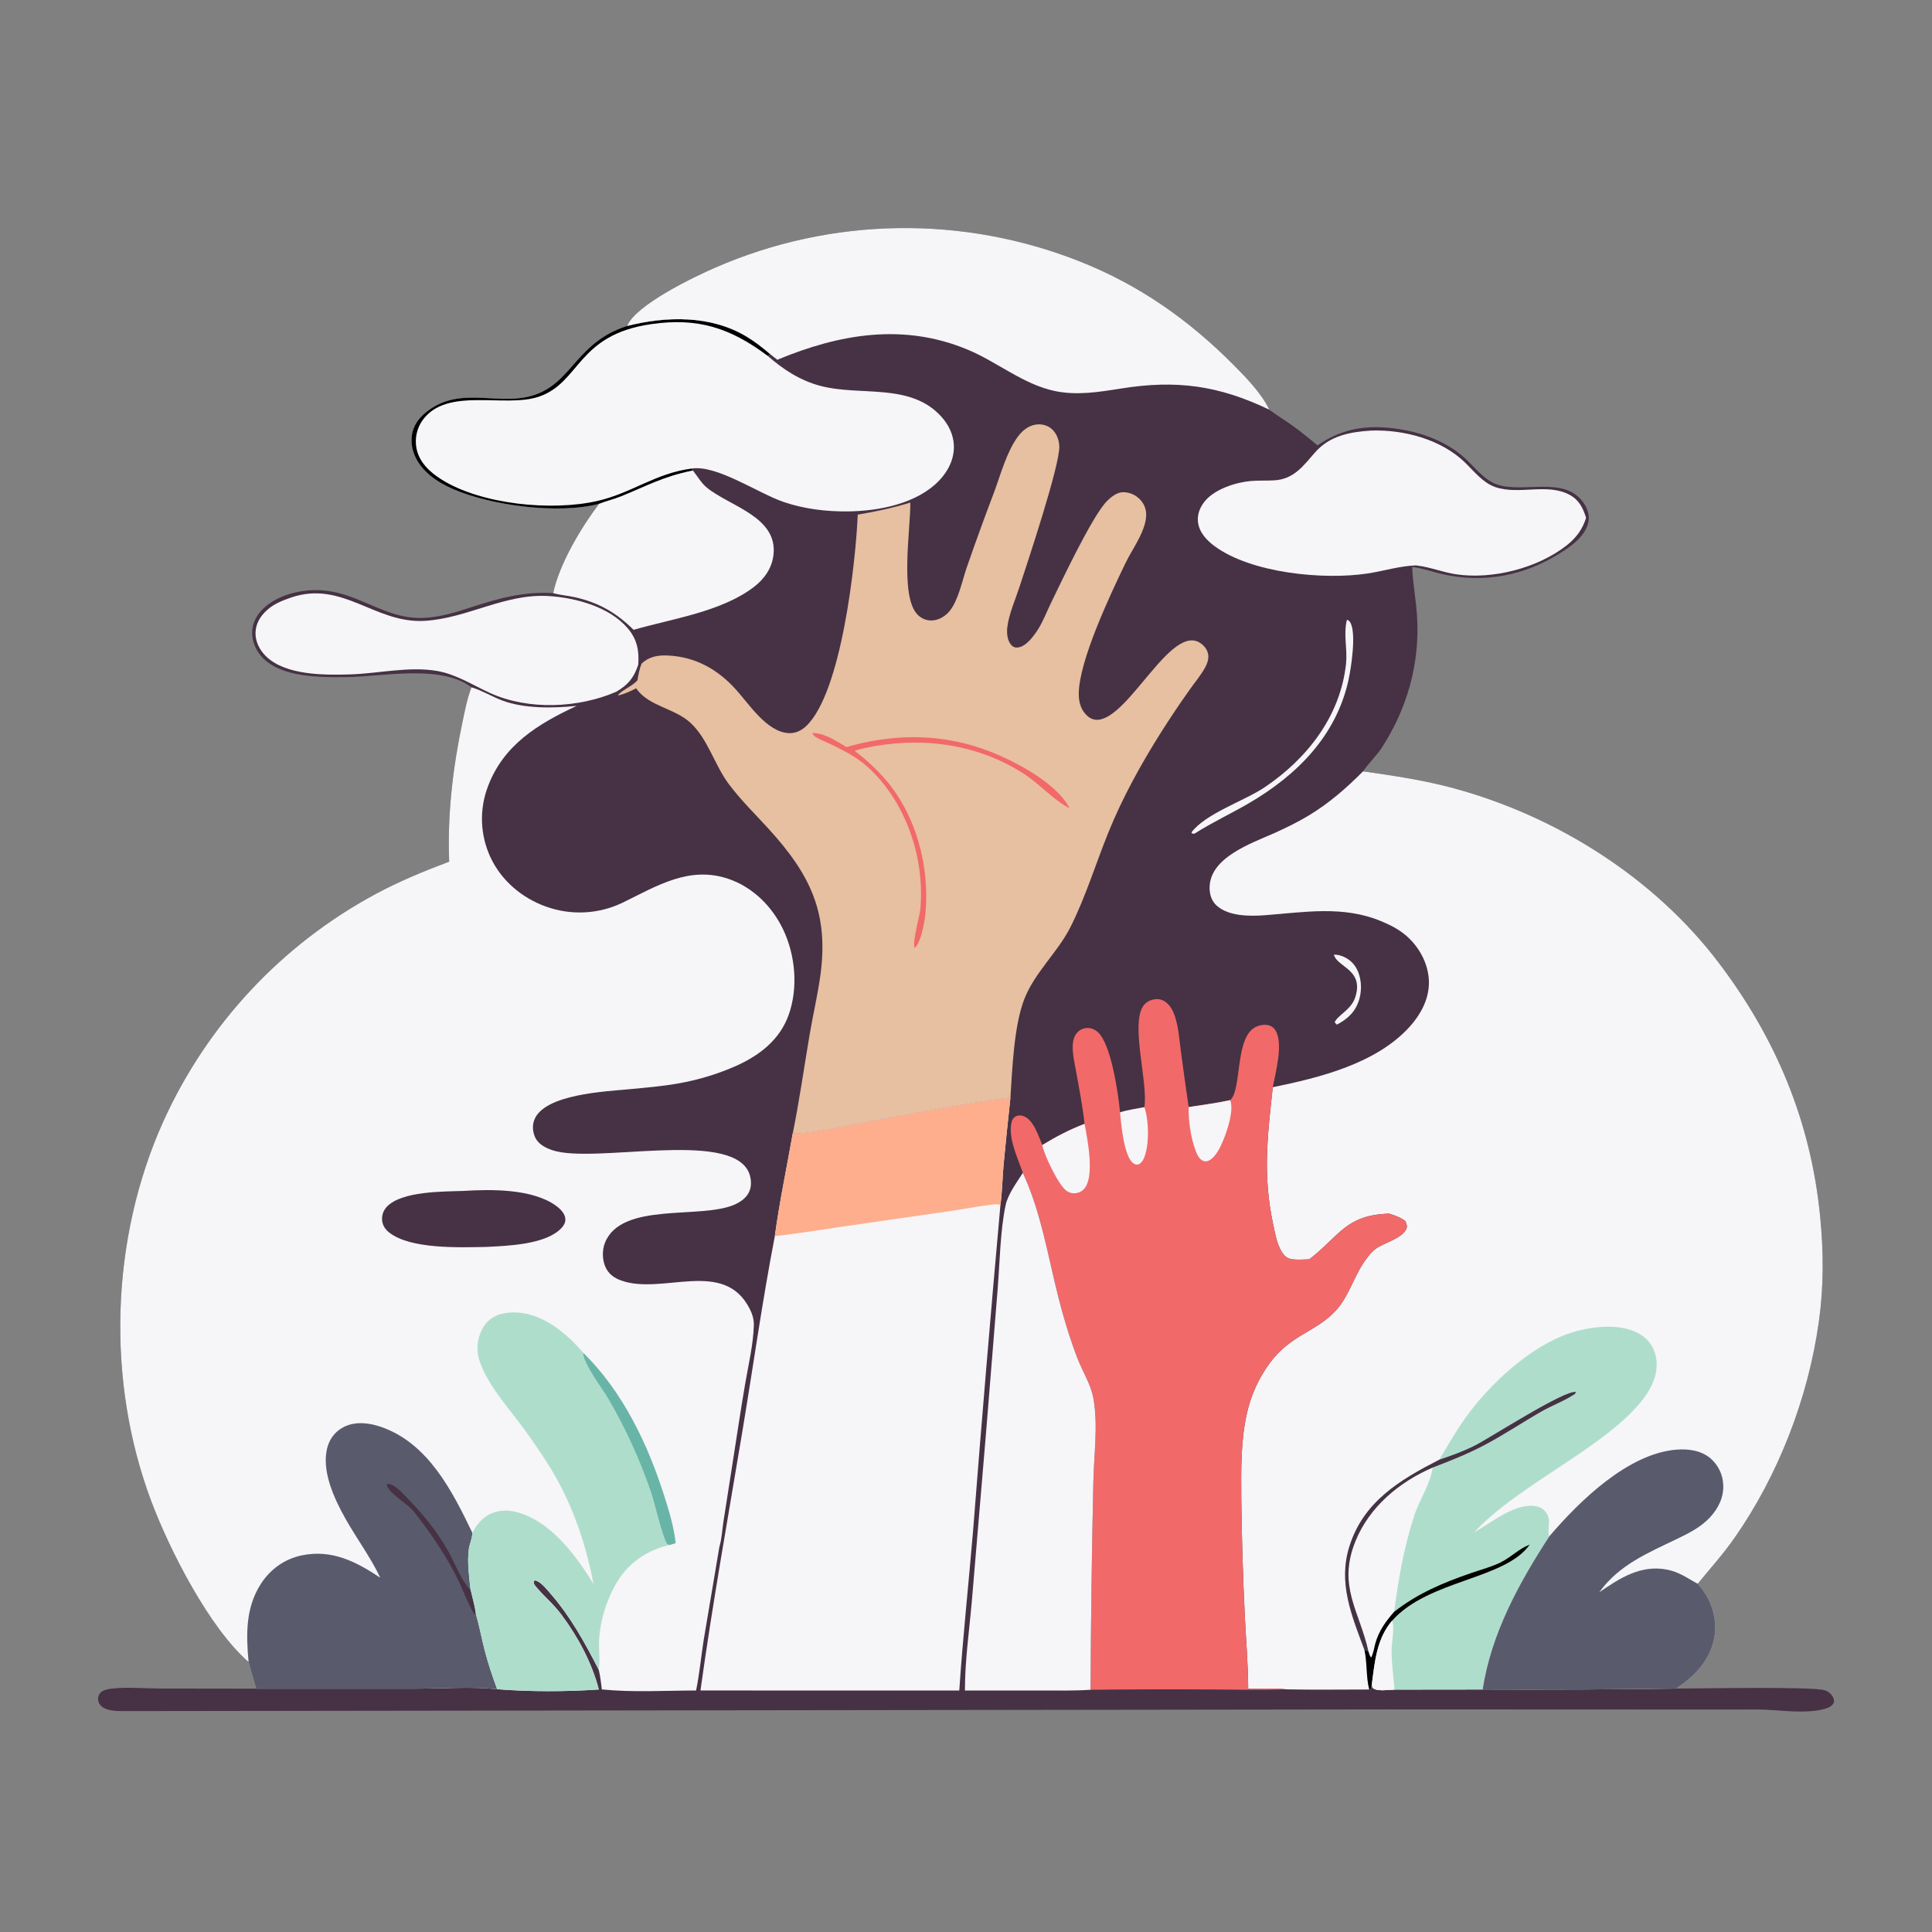 <?xml version="1.0" encoding="utf-8" ?>
<svg xmlns="http://www.w3.org/2000/svg" xmlns:xlink="http://www.w3.org/1999/xlink" width="1024" height="1024">
	<rect width="100%" height="100%" fill="#808080" stroke="none"/>
	<path fill="#463244" d="M332.418 172.757C336.799 161.679 367.698 146.785 379.11 141.844C440.624 115.009 510.313 113.881 572.664 138.709C603.984 151.144 630.305 169.694 653.989 193.588C660.743 200.401 668.596 208.46 672.763 217.147C676.456 219.973 680.462 222.35 684.263 225.026C689.139 228.459 693.709 232.222 698.273 236.053C712.655 226.132 726.99 224.789 744.045 227.872C756.072 230.046 768.276 235.051 777.235 243.576C782.098 248.203 786.789 254.377 793.276 256.708C807.24 261.724 829.047 251.906 839.225 266.385C841.419 269.505 842.693 273.28 841.812 277.079C839.916 285.258 830.449 291.151 823.691 295.092C804.476 306.295 782.638 309.265 761.212 303.494C757.016 302.364 752.801 300.989 748.468 300.522C748.846 309.377 750.553 318.13 751.09 326.992C752.58 351.582 745.875 375.404 732.558 396.036C729.586 400.642 725.496 404.36 722.43 408.837C738.532 411.088 755.044 413.576 770.753 417.855C825.014 432.633 876.638 465.107 910.811 510.093C941.304 550.235 959.754 594.355 964.701 644.572C966.579 663.638 966.679 681.697 964.016 700.689C958.37 740.963 942.631 781.823 919.289 815.178C913.305 823.729 906.407 831.382 899.817 839.448C906.004 846.199 909.523 854.938 909.054 864.143C908.548 874.088 903.385 882.581 896.089 889.086C893.699 891.217 891.046 893.142 888.43 894.989C899.196 894.993 961.289 893.776 967.252 895.911C969.414 896.686 970.949 898.072 971.812 900.219C972.167 901.099 972.2 902.043 971.716 902.871C970.598 904.784 968.142 905.521 966.109 905.999C956.647 908.223 945.879 906.652 936.268 906.201C931.605 905.982 926.925 906.06 922.259 906.1L735.372 906.021L67.794 906.921C63.573 906.886 58.005 907.253 54.373 904.827C53.027 903.928 52.267 902.748 52.017 901.131C51.805 899.758 52.185 898.447 53.056 897.374C54.31 895.827 56.932 895.291 58.785 895.058C67.132 894.01 76.363 894.922 84.781 894.964L135.832 895.035C134.279 890.394 133.111 885.607 131.76 880.901C110.975 862.887 90.096 821.9 80.345 796.123C56.184 732.254 58.504 656.584 86.552 594.389C109.863 542.86 149.504 500.449 199.344 473.717C211.855 467.005 224.804 461.688 238.069 456.686C237.08 431.997 239.978 407.07 245.072 382.938C246.377 376.754 247.591 370.209 249.887 364.307C233.525 351.914 202.788 358.698 183.371 358.877C169.792 359.002 149.506 359.157 139.243 348.667C135.684 345.029 133.424 339.832 133.656 334.706C133.887 329.609 136.45 325.324 140.184 321.968C144.823 317.799 150.864 315.227 156.911 313.917C185.458 307.734 199.838 328.525 224.509 327.496C233.527 327.12 242.095 324.343 250.608 321.576C264.922 316.921 277.959 313.431 293.191 314.368C296.507 298.778 308.032 279.569 317.497 267.055C295.722 272.736 260.239 267.954 240.05 259.183C231.486 255.462 222.772 249.55 219.398 240.429C217.617 235.617 217.568 230.154 219.909 225.522C221.308 222.753 223.347 220.508 225.734 218.555C244.283 203.379 265.605 216.465 285.047 208.666C303.654 201.203 306.268 181.12 332.418 172.757Z"/>
	<path fill="#F6F5F8" d="M249.887 364.307C250.055 364.351 250.225 364.389 250.39 364.441C255.571 366.063 260.809 369.221 265.959 371.187C277.763 375.692 293.261 375.421 305.686 374.127C285.297 383.579 266.775 394.822 258.555 417C253.936 429.232 254.487 442.817 260.082 454.635C265.857 466.851 276.833 476.09 289.503 480.548C302.791 485.312 317.437 484.527 330.14 478.37C348.146 469.568 365.418 458.712 386.199 465.859C399.06 470.282 409.155 480.344 414.996 492.464C421.603 506.171 423.167 523.606 417.966 538.023C413.258 551.073 402.844 559.146 390.572 564.763C380.558 569.231 370.026 572.433 359.22 574.295C350.851 575.776 342.068 576.492 333.609 577.302C320.972 578.513 288.657 579.871 283.233 593.438C282.062 596.367 282.297 599.78 283.558 602.643C285.216 606.406 289.046 608.377 292.752 609.622C314.753 617.011 386.019 598.839 396.688 620.957C398.083 623.85 398.506 627.826 397.403 630.88C396.044 634.644 392.647 637.041 389.1 638.562C371.042 646.307 329.478 636.908 320.679 658.601C319.084 662.535 319.174 667.581 320.867 671.473C322.466 675.15 325.452 677.316 329.142 678.657C351.072 686.627 383.607 666.767 397.311 693.599C398.735 696.389 399.65 699.328 399.555 702.483C399.244 712.738 396.653 723.473 394.929 733.575C392.543 747.567 390.455 761.618 388.261 775.642L383.438 806.497C382.772 810.752 382.546 815.821 381.283 819.87L372.998 869.047C371.59 877.947 370.758 887.198 368.94 895.997C352.518 896.034 335.305 897.086 318.991 895.425C318.531 891.942 318.203 888.366 317.327 884.961C309.825 870.415 302.434 856.864 291.589 844.44C289.798 842.388 286.84 838.655 284.216 837.823C284.007 837.757 283.792 837.71 283.58 837.654L282.838 838.168C282.873 839.203 283.143 839.842 283.801 840.651C288.242 846.119 292.969 849.608 297.785 856.104C306.499 867.862 313.673 881.263 317.4 895.475C300.04 896.647 280.892 896.72 263.512 895.315C249.446 893.85 234.916 895.016 220.781 895.026L135.832 895.035C134.279 890.394 133.111 885.607 131.76 880.901C110.975 862.887 90.096 821.9 80.345 796.123C56.184 732.254 58.504 656.584 86.552 594.389C109.863 542.86 149.504 500.449 199.344 473.717C211.855 467.005 224.804 461.688 238.069 456.686C237.08 431.997 239.978 407.07 245.072 382.938C246.377 376.754 247.591 370.209 249.887 364.307Z"/>
	<path fill="#595B6D" d="M201.569 836.244C196.42 825.381 189.169 815.656 183.261 805.218C177.231 794.566 169.899 779.087 173.692 766.547C175.081 761.953 178.178 758.264 182.512 756.18C188.726 753.193 195.949 754.171 202.234 756.381C227.037 765.104 239.706 790.301 250.358 812.42C250.341 812.683 250.326 812.947 250.306 813.209C250.094 815.912 248.816 818.503 248.472 821.219C247.587 828.199 248.648 835.811 249.428 842.76C250.385 846.895 251.67 851.178 252.209 855.38C254.062 861.774 255.261 868.33 256.916 874.775C258.701 881.725 261.041 888.582 263.512 895.315C249.446 893.85 234.916 895.016 220.781 895.026L135.832 895.035C134.279 890.394 133.111 885.607 131.76 880.901C130.405 866.364 130.098 852.03 138.367 839.326C143.383 831.621 150.974 826.215 160.013 824.361C175.898 821.101 188.738 827.668 201.569 836.244Z"/>
	<path fill="#463244" d="M252.209 855.38L251.974 855.543L251.208 855.301C247.637 849.316 245.353 842.47 242.22 836.228C235.943 823.717 227.808 811.847 219.115 800.907C216.13 797.149 205.577 791.152 204.97 786.924L205.583 786.397C209.437 786.862 212.806 790.906 215.407 793.54C224.089 802.329 231.431 811.366 237.574 822.158C241.268 828.648 244.002 836.908 249.088 842.403C249.2 842.523 249.315 842.641 249.428 842.76C250.385 846.895 251.67 851.178 252.209 855.38Z"/>
	<path fill="#AFDDCC" d="M314.595 839.555C311.005 820.912 305.177 802.68 296.211 785.879C291.007 776.127 284.561 766.907 278.149 757.926C270.317 746.958 252.786 728.194 253.054 714.284C253.151 709.255 255.154 703.526 258.898 700.058C262.982 696.275 268.934 695.303 274.313 695.67C288.413 696.631 300.329 706.75 309.119 716.983C308.59 721.94 319.548 736.524 322.346 741.304C331.636 757.208 339.294 774.012 345.201 791.458C346.967 796.793 351.288 815.405 353.634 818.387L354.874 818.883C343.649 821.387 333.802 827.8 327.632 837.574C321.636 847.07 317.592 860.026 317.471 871.28C317.424 875.585 318.114 880.771 317.327 884.961C309.825 870.415 302.434 856.864 291.589 844.44C289.798 842.388 286.84 838.655 284.216 837.823C284.007 837.757 283.792 837.71 283.58 837.654L282.838 838.168C282.873 839.203 283.143 839.842 283.801 840.651C288.242 846.119 292.969 849.608 297.785 856.104C306.499 867.862 313.673 881.263 317.4 895.475C300.04 896.647 280.892 896.72 263.512 895.315C261.041 888.582 258.701 881.725 256.916 874.775C255.261 868.33 254.062 861.774 252.209 855.38C251.67 851.178 250.385 846.895 249.428 842.76C248.648 835.811 247.587 828.199 248.472 821.219C248.816 818.503 250.094 815.912 250.306 813.209C250.326 812.947 250.341 812.683 250.358 812.42C252.354 808.654 254.605 805.629 258.267 803.309C262.839 800.414 268.425 800.082 273.58 801.381C291.731 805.954 305.342 824.489 314.595 839.555Z"/>
	<path fill="#68B5A7" d="M309.119 716.983C329.953 737.454 343.164 764.956 351.952 792.481C354.586 800.729 357.188 809.289 358.134 817.914L354.874 818.883L353.634 818.387C351.288 815.405 346.967 796.793 345.201 791.458C339.294 774.012 331.636 757.208 322.346 741.304C319.548 736.524 308.59 721.94 309.119 716.983Z"/>
	<path fill="#463244" d="M245.504 631.223C260.307 630.285 282.223 630.017 294.709 639.085C296.961 640.72 299.512 643.183 299.653 646.159C299.731 647.819 299.003 649.276 297.941 650.493C289.833 659.793 268.684 660.318 257.433 660.902C243.356 661.16 217.362 662.145 206.192 653.18C204.083 651.488 202.662 649.282 202.505 646.538C202.35 643.825 203.308 641.347 205.21 639.417C213.2 631.315 234.773 631.588 245.504 631.223Z"/>
	<path fill="#F6F5F8" d="M722.43 408.837C738.532 411.088 755.044 413.576 770.753 417.855C825.014 432.633 876.638 465.107 910.811 510.093C941.304 550.235 959.754 594.355 964.701 644.572C966.579 663.638 966.679 681.697 964.016 700.689C958.37 740.963 942.631 781.823 919.289 815.178C913.305 823.729 906.407 831.382 899.817 839.448C906.004 846.199 909.523 854.938 909.054 864.143C908.548 874.088 903.385 882.581 896.089 889.086C893.699 891.217 891.046 893.142 888.43 894.989C854.24 895.462 820.046 895.622 785.854 895.47L739.098 895.526C736.272 895.594 730.143 896.569 727.83 894.832C727.186 894.348 727.253 893.236 727.124 892.488C726.985 893.431 726.821 894.294 726.535 895.204L725.73 895.476C711.045 895.447 696.31 895.722 681.631 895.381C675.05 894.671 668.182 895.091 661.569 895.14C661.522 882.261 660.406 869.33 659.772 856.464C658.771 835.849 658.151 815.218 657.911 794.58C657.822 779.421 657.522 764.057 660.864 749.174C662.99 739.528 667.109 730.434 672.956 722.474C684.338 707.167 697.322 706.12 707.93 694.695C714.638 687.469 717.28 677.437 722.703 669.324C724.448 666.713 726.545 663.808 729.072 661.926C733.304 658.773 743.91 656.172 745.513 650.965C745.932 649.604 745.363 648.437 744.866 647.205C742.244 645.235 739.388 644.203 736.293 643.266C713.379 643.939 710.111 654.854 694.271 667.216C694.159 667.304 694.045 667.389 693.931 667.476C691.155 667.552 688.243 667.787 685.478 667.516C683.236 667.296 681.703 666.615 680.285 664.834C677 660.706 675.991 654.508 674.902 649.456C669.186 622.927 671.748 602.596 674.599 576.25C699.533 571.153 729.616 563.699 747.235 544.084C753.409 537.212 757.941 528.51 757.301 519.031C756.697 510.066 751.946 501.588 745.167 495.807C741.201 492.425 736.65 490.143 731.86 488.172C711.668 479.861 691.312 483.522 670.306 485.092C662.367 485.685 651.1 485.687 644.834 479.96C642.192 477.545 641.141 474.242 641.112 470.721C640.974 454.444 663.419 446.946 675.381 441.573C681.602 438.779 687.868 435.73 693.71 432.205C704.318 425.803 713.737 417.617 722.43 408.837Z"/>
	<path fill="#AFDDCC" d="M762.824 773.678C767.954 765.182 772.888 756.418 778.908 748.517C792.448 730.746 814.715 710.581 836.868 705.201C847.004 702.739 860.083 701.584 869.4 707.286C873.731 709.936 876.475 713.824 877.578 718.773C879.122 725.703 876.846 732.681 873.045 738.462C855.453 765.22 805.352 785.969 781.383 812.163L781.844 811.908C790.661 806.948 803.683 795.84 814.825 798.514C817.125 799.066 818.907 800.54 820.034 802.605C822.242 806.649 819.815 810.69 821.132 814.339C805.09 839.015 790.308 865.934 785.854 895.47L739.098 895.526C736.272 895.594 730.143 896.569 727.83 894.832C727.186 894.348 727.253 893.236 727.124 892.488C726.985 893.431 726.821 894.294 726.535 895.204L725.73 895.476C723.956 888.692 724.718 881.404 723.176 874.474C716.44 856.381 709.102 839.024 715.195 819.658C722.694 795.821 741.867 784.475 762.824 773.678Z"/>
	<path fill="#F6F5F8" d="M725.286 875.263C720.512 853.752 708.791 840.823 718.358 816.979C725.67 798.757 741.639 785.439 759.317 777.835C758.197 786.502 752.305 794.929 749.594 803.285C744.096 820.235 741.221 836.694 738.928 854.291C734.529 859.298 730.887 864.313 729.029 870.811C728.329 873.261 727.979 876.364 726.706 878.56C725.918 877.553 725.648 876.463 725.286 875.263Z"/>
	<path fill="#463244" d="M762.824 773.678C769.353 771.495 775.731 769.21 781.881 766.072C790.109 761.873 829.536 736.416 835.251 737.8C834.959 738.972 834.249 739.134 833.238 739.764C828.118 742.951 822.207 745.132 816.939 748.152C806.839 753.941 797.12 760.461 786.822 765.907C777.93 770.609 768.707 774.265 759.317 777.835C741.639 785.439 725.67 798.757 718.358 816.979C708.791 840.823 720.512 853.752 725.286 875.263L723.176 874.474C716.44 856.381 709.102 839.024 715.195 819.658C722.694 795.821 741.867 784.475 762.824 773.678Z"/>
	<path d="M738.928 854.291C751.427 844.5 764.657 838.97 779.506 833.821C784.558 832.07 790.113 830.597 794.939 828.315C800.614 825.631 804.842 820.942 810.793 818.662C797.737 837.277 757.236 837.199 737.795 859.041C729.674 868.632 728.697 880.502 727.124 892.488C726.985 893.431 726.821 894.294 726.535 895.204L725.73 895.476C723.956 888.692 724.718 881.404 723.176 874.474L725.286 875.263C725.648 876.463 725.918 877.553 726.706 878.56C727.979 876.364 728.329 873.261 729.029 870.811C730.887 864.313 734.529 859.298 738.928 854.291Z"/>
	<path fill="#F6F5F8" d="M737.795 859.041C739.355 861.924 737.694 870.424 737.597 874.084C737.405 881.282 738.677 888.369 739.098 895.526C736.272 895.594 730.143 896.569 727.83 894.832C727.186 894.348 727.253 893.236 727.124 892.488C728.697 880.502 729.674 868.632 737.795 859.041Z"/>
	<path fill="#595B6D" d="M821.132 814.339C837.191 795.5 862.916 770.406 888.533 768.341C894.86 767.832 901.644 768.745 906.63 772.989C910.649 776.477 913.074 781.452 913.346 786.766C913.737 793.498 910.773 799.476 906.277 804.291C901.525 809.379 895.373 812.508 889.186 815.496C873.547 823.049 858.14 829.315 847.663 843.93C858.511 836.451 869.499 829.326 883.303 831.875C889.904 833.095 894.117 836.356 899.817 839.448C906.004 846.199 909.523 854.938 909.054 864.143C908.548 874.088 903.385 882.581 896.089 889.086C893.699 891.217 891.046 893.142 888.43 894.989C854.24 895.462 820.046 895.622 785.854 895.47C790.308 865.934 805.09 839.015 821.132 814.339Z"/>
	<path fill="#F26969" d="M606.548 586.832C608.548 573.542 599.174 543.239 605.911 533.243C607.28 531.212 609.473 530.063 611.861 529.654C614.008 529.283 616.212 529.835 617.931 531.175C620.275 532.971 621.741 535.743 622.673 538.491C624.698 544.459 625.075 551.198 625.922 557.434C627.219 567.222 628.586 577.002 630.021 586.771C637.382 585.63 644.718 584.684 652.005 583.101C658.028 577.995 654.726 552.548 663.967 545.317C666.006 543.721 668.98 542.911 671.55 543.249C673.373 543.489 674.93 544.431 675.935 545.978C680.447 552.92 675.978 568.749 674.599 576.25C671.748 602.596 669.186 622.927 674.902 649.456C675.991 654.508 677 660.706 680.285 664.834C681.703 666.615 683.236 667.296 685.478 667.516C688.243 667.787 691.155 667.552 693.931 667.476C694.045 667.389 694.159 667.304 694.271 667.216C710.111 654.854 713.379 643.939 736.293 643.266C739.388 644.203 742.244 645.235 744.866 647.205C745.363 648.437 745.932 649.604 745.513 650.965C743.91 656.172 733.304 658.773 729.072 661.926C726.545 663.808 724.448 666.713 722.703 669.324C717.28 677.437 714.638 687.469 707.93 694.695C697.322 706.12 684.338 707.167 672.956 722.474C667.109 730.434 662.99 739.528 660.864 749.174C657.522 764.057 657.822 779.421 657.911 794.58C658.151 815.218 658.771 835.849 659.772 856.464C660.406 869.33 661.522 882.261 661.569 895.14C668.182 895.091 675.05 894.671 681.631 895.381C668.631 895.872 655.492 895.497 642.477 895.454C620.994 895.314 599.51 895.37 578.028 895.622C578.185 859.182 578.671 822.744 579.484 786.313C579.692 771.52 582.166 755.563 579.488 740.992C578.144 733.676 573.88 727.143 571.204 720.265C567.17 709.898 563.918 699.106 561.16 688.332C555.521 666.304 551.788 642.3 542.121 621.648C539.452 613.745 534.301 603.511 536.103 595.032C536.37 593.771 537.016 592.445 538.178 591.809C539.59 591.036 541.101 591.05 542.583 591.61C547.864 593.606 550.381 602.102 552.444 606.89C559.66 602.477 566.925 598.675 574.848 595.666C573.741 585.853 571.856 576.208 570.087 566.5C569.117 561.181 566.985 552.513 570.489 547.837C571.685 546.228 573.484 545.175 575.473 544.921C577.716 544.627 579.952 545.419 581.669 546.857C588.963 552.966 592.759 580.018 593.645 589.569C597.759 588.274 602.304 587.678 606.548 586.832Z"/>
	<path fill="#F6F5F8" d="M574.848 595.666C576.408 603.946 579.97 621.989 575.32 629.17C574.191 630.913 572.538 632.019 570.484 632.351C568.437 632.682 566.699 632.221 565.053 630.977C560.896 627.835 553.237 611.887 552.444 606.89C559.66 602.477 566.925 598.675 574.848 595.666Z"/>
	<path fill="#F6F5F8" d="M652.005 583.101C654.16 588.185 650.48 599.172 648.463 604.084C646.926 607.827 644.437 613.343 640.648 615.16C639.678 615.625 638.675 615.664 637.693 615.274C635.616 614.448 634.555 612.065 633.799 610.12C631.176 603.379 629.799 593.961 630.021 586.771C637.382 585.63 644.718 584.684 652.005 583.101Z"/>
	<path fill="#F6F5F8" d="M606.548 586.832C608.961 593.722 609.271 607.202 606.298 613.889C605.646 615.355 604.948 616.274 603.585 617.156C602.205 617.302 601.849 617.373 600.648 616.52C595.658 612.977 594.156 595.303 593.645 589.569C597.759 588.274 602.304 587.678 606.548 586.832Z"/>
	<path fill="#F6F5F8" d="M332.418 172.757C353.233 167.501 376.663 166.979 395.653 178.372C400.2 181.101 404.344 184.366 408.36 187.815L406.755 188.509C415.048 195.774 423.868 201.564 434.619 204.465C455.96 210.225 482.793 202.529 499.194 221.134C502.868 225.302 505.307 230.352 505.565 235.964C505.893 243.075 502.615 249.655 497.788 254.689C485.922 267.064 465.713 270.887 449.281 271.057C437.858 271.175 426.241 269.759 415.397 266.077C401.828 261.469 379.885 246.199 366.562 248.354L367.248 249.393C351.084 252.742 343.871 257.14 329.326 263.032C325.433 264.609 321.389 265.573 317.497 267.055C295.722 272.736 260.239 267.954 240.05 259.183C231.486 255.462 222.772 249.55 219.398 240.429C217.617 235.617 217.568 230.154 219.909 225.522C221.308 222.753 223.347 220.508 225.734 218.555C244.283 203.379 265.605 216.465 285.047 208.666C303.654 201.203 306.268 181.12 332.418 172.757Z"/>
	<path d="M332.418 172.757C353.233 167.501 376.663 166.979 395.653 178.372C400.2 181.101 404.344 184.366 408.36 187.815L406.755 188.509C387.068 173.821 369.97 168.221 345.202 171.788C305.768 177.468 307.722 202.576 285.789 210.189C267.643 216.487 236.852 204.729 223.923 222.783C220.894 227.1 219.746 232.462 220.742 237.642C222.229 245.096 227.786 250.205 233.926 254.094C255.041 267.472 292.766 271.076 316.833 265.467C335.088 261.213 347.485 250.818 366.562 248.354L367.248 249.393C351.084 252.742 343.871 257.14 329.326 263.032C325.433 264.609 321.389 265.573 317.497 267.055C295.722 272.736 260.239 267.954 240.05 259.183C231.486 255.462 222.772 249.55 219.398 240.429C217.617 235.617 217.568 230.154 219.909 225.522C221.308 222.753 223.347 220.508 225.734 218.555C244.283 203.379 265.605 216.465 285.047 208.666C303.654 201.203 306.268 181.12 332.418 172.757Z"/>
	<path fill="#F6F5F8" d="M332.418 172.757C336.799 161.679 367.698 146.785 379.11 141.844C440.624 115.009 510.313 113.881 572.664 138.709C603.984 151.144 630.305 169.694 653.989 193.588C660.743 200.401 668.596 208.46 672.763 217.147C645.906 204.277 623.634 201.23 594.177 205.919C582.445 207.787 570.827 209.719 559.006 207.232C542.409 203.739 528.558 191.873 513.028 185.379C478.812 171.071 445.054 176.959 411.987 190.683L408.36 187.815C404.344 184.366 400.2 181.101 395.653 178.372C376.663 166.979 353.233 167.501 332.418 172.757Z"/>
	<path fill="#F6F5F8" d="M542.121 621.648C551.788 642.3 555.521 666.304 561.16 688.332C563.918 699.106 567.17 709.898 571.204 720.265C573.88 727.143 578.144 733.676 579.488 740.992C582.166 755.563 579.692 771.52 579.484 786.313C578.671 822.744 578.185 859.182 578.028 895.622C569.34 896.207 560.546 896.002 551.843 896.007L511.432 896.007C511.401 880.279 513.749 864.189 515.109 848.505L522.465 761.275L528.78 683.222C529.873 669.354 530.167 652.115 532.994 638.764C534.223 632.96 538.938 626.666 542.121 621.648Z"/>
	<path fill="#F6F5F8" d="M367.248 249.393C369.633 252.339 371.66 256.003 374.593 258.411C386.787 268.423 412.266 273.818 409.961 294.088C409.162 301.118 405.148 306.832 399.645 311.059C382.444 324.27 356.308 327.903 335.821 333.822C326.628 324.705 317.189 319.3 304.499 316.499C300.785 315.679 296.823 315.392 293.191 314.368C296.507 298.778 308.032 279.569 317.497 267.055C321.389 265.573 325.433 264.609 329.326 263.032C343.871 257.14 351.084 252.742 367.248 249.393Z"/>
	<path fill="#E7BFA1" d="M482.496 266.379C482.661 280.299 476.731 316.421 486.483 325.93C488.494 327.89 491.077 328.95 493.894 328.86C497.576 328.742 500.904 326.724 503.233 323.948C507.791 318.516 509.935 308.093 512.168 301.427C516.847 287.905 521.728 274.454 526.811 261.078C530.338 251.657 533.486 239.601 539.454 231.477C541.831 228.241 545.023 225.626 549.094 225.027C551.932 224.609 554.932 225.311 557.167 227.139C559.917 229.386 561.249 232.879 561.447 236.354C562.006 246.162 544.09 299.628 540.266 311.337C538.046 318.132 534.738 325.411 533.888 332.515C533.513 335.659 533.894 340.226 536.56 342.393C537.516 343.17 538.432 343.31 539.645 343.155C543.999 342.6 548.124 336.842 550.314 333.347C552.928 329.171 554.731 324.372 556.875 319.939C563.12 307.028 577.677 276.325 585.542 266.888C587.456 264.591 590.911 261.546 593.966 261.008C596.926 260.486 600.515 261.611 602.84 263.467C605.501 265.591 607.258 268.506 607.474 271.943C608.019 280.586 600.238 290.761 596.609 298.29C588.643 314.814 571.616 350.667 571.77 368.052C571.808 372.345 573.006 376.489 576.296 379.423C577.847 380.806 579.694 381.625 581.795 381.511C598.726 380.588 621.243 329.121 636.826 341.281C638.797 342.819 640.292 345.041 640.436 347.585C640.557 349.713 639.795 351.819 638.801 353.667C636.546 357.86 633.16 361.829 630.417 365.741C625.157 373.142 620.098 380.684 615.247 388.36C604.586 405.288 594.861 422.897 587.359 441.472C580.657 458.066 575.483 475.185 567.44 491.227C560.604 504.86 548.238 515.505 542.781 529.871C537.407 544.017 536.545 566.376 535.55 581.755C509.172 585.075 482.907 590.51 456.742 595.226C446.731 597.03 429.813 601.031 420.165 600.783C423.681 583.39 426.168 565.795 429.129 548.302C430.814 538.353 433.121 528.506 434.599 518.521C439.648 484.422 429.844 463.88 407.113 439.015C400.046 431.284 392.395 423.795 386.139 415.387C378.663 405.337 375.183 391.557 365.856 383.01C357.537 375.387 344.172 374.406 337.536 365.329L337.168 364.816C334.217 366.365 330.869 367.921 327.608 368.615L327.817 368.061C330.736 365.118 334.915 363.827 337.846 360.599C338.404 357.551 338.88 354.568 340.068 351.689C344.01 348.042 348.589 347.194 353.845 347.422C368.53 348.06 380.352 354.719 390.053 365.471C397.134 373.318 406.369 387.755 417.765 388.555C421.344 388.806 424.507 387.407 427.108 385.005C446.096 367.466 453.556 297.594 454.631 272.77C464.16 271.145 473.252 269.222 482.496 266.379Z"/>
	<path fill="#F26969" d="M430.519 388.516C436.915 388.383 443.28 392.843 448.665 395.947C472.467 389.121 496.364 388.632 519.994 396.588C534.326 401.413 559.834 414.183 566.879 428.41C558.011 423.793 551.097 415.53 542.573 410.059C517.123 393.724 487.071 390.22 457.876 396.579C456.213 396.955 454.575 397.48 452.937 397.957C459.117 402.572 464.765 407.858 469.779 413.719C485.789 432.627 492.685 459.299 490.543 483.738C490.153 488.181 488.2 499.594 484.779 502.48C483.384 499.228 487.521 485.705 487.886 481.123C489.338 462.077 485.095 443.029 475.698 426.4C470.721 417.699 464.025 409.294 455.921 403.304C450.952 399.632 445.15 396.76 439.577 394.109C437.164 392.962 434.285 391.922 432.072 390.467C431.328 389.978 430.951 389.269 430.519 388.516Z"/>
	<path fill="#F6F5F8" d="M420.165 600.783C429.813 601.031 446.731 597.03 456.742 595.226C482.907 590.51 509.172 585.075 535.55 581.755C534.251 593.632 533.039 605.518 531.913 617.412C531.303 624.51 531.184 631.845 530.227 638.891C525.074 696.35 520.248 753.838 515.747 811.351C513.388 839.593 510.325 867.741 508.438 896.025L371.257 895.994C377.64 849.98 385.896 804.158 393.525 758.34C399.255 723.92 404.051 689.447 410.676 655.169C413.156 636.924 416.973 618.911 420.165 600.783Z"/>
	<path fill="#FEAE8D" d="M420.165 600.783C429.813 601.031 446.731 597.03 456.742 595.226C482.907 590.51 509.172 585.075 535.55 581.755C534.251 593.632 533.039 605.518 531.913 617.412C531.303 624.51 531.184 631.845 530.227 638.891C529.896 638.702 529.609 638.396 529.235 638.325C526.736 637.853 509.168 641.083 505.659 641.59L445.342 650.306C433.817 651.972 422.252 653.923 410.676 655.169C413.156 636.924 416.973 618.911 420.165 600.783Z"/>
	<path fill="#F6F5F8" d="M726.737 228.211C744.063 227.626 763.815 232.833 776.515 245.164C781.303 249.813 785.946 255.825 792.435 258.12C804.936 262.54 820.226 255.771 832.085 262.355C837.053 265.113 839.051 269.313 840.663 274.476C838.714 280.664 835.344 285.169 830.273 289.139C814.919 301.157 791.051 307.245 771.799 304.393C764.765 303.351 758.034 300.561 751 299.737C750.793 299.712 750.585 299.694 750.378 299.673C741.705 300.007 733.559 302.614 725.038 303.927C701.604 307.539 663.159 303.802 643.742 289.465C639.505 286.337 635.589 282.153 634.955 276.701C634.457 272.413 636.2 268.388 638.986 265.199C644.288 259.13 655.157 255.593 663.033 254.939C667.175 254.595 671.36 254.844 675.508 254.585C685.851 253.939 690.821 246.833 697.029 239.77C704.819 230.907 715.48 228.929 726.737 228.211Z"/>
	<path fill="#F6F5F8" d="M326.582 366.67C306.431 375.373 280.007 376.508 259.789 367.328C250.666 363.186 241.832 357.397 231.815 355.648C216.746 353.015 200.733 356.994 185.554 357.449C171.959 357.856 151.334 357.991 140.949 347.818C137.597 344.533 135.284 340.026 135.434 335.257C135.588 330.358 138.074 326.441 141.651 323.249C145.208 320.075 149.612 318.315 154.057 316.777C181.586 307.252 198.666 330.693 225.238 329.053C248.009 327.648 267.809 314.363 291.183 315.938C305.359 316.894 323.022 321.693 332.642 332.915C337.669 338.78 338.836 344.86 338.283 352.321C335.988 359.217 332.93 362.976 326.582 366.67Z"/>
	<path fill="#F6F5F8" d="M713.928 328.44C714.644 328.861 715.101 329.006 715.56 329.728C719.114 335.313 716.079 354.35 714.682 360.637C708.128 390.12 687.355 410.881 662.019 425.681C652.5 431.242 642.541 435.847 633.224 441.788C632.73 441.915 632.311 441.815 631.81 441.758L631.509 441.165C639.115 431.075 659.342 424.614 670.262 417.291C692.926 402.093 710.552 379.381 713.44 351.619C714.192 344.387 712.105 336.48 713.685 329.42C713.759 329.092 713.847 328.767 713.928 328.44Z"/>
	<path fill="#F6F5F8" d="M706.969 506.024C707.836 505.982 708.631 506.022 709.477 506.21C713.142 507.024 716.581 509.366 718.546 512.567C721.553 517.467 722.043 524.054 720.479 529.511C718.579 536.139 714.443 539.969 708.576 543.099L707.41 541.878C708.743 538.266 716.033 535.236 718.185 528.93C723.149 514.39 709.734 512.822 707.213 506.708C707.121 506.484 707.05 506.252 706.969 506.024Z"/>
</svg>
